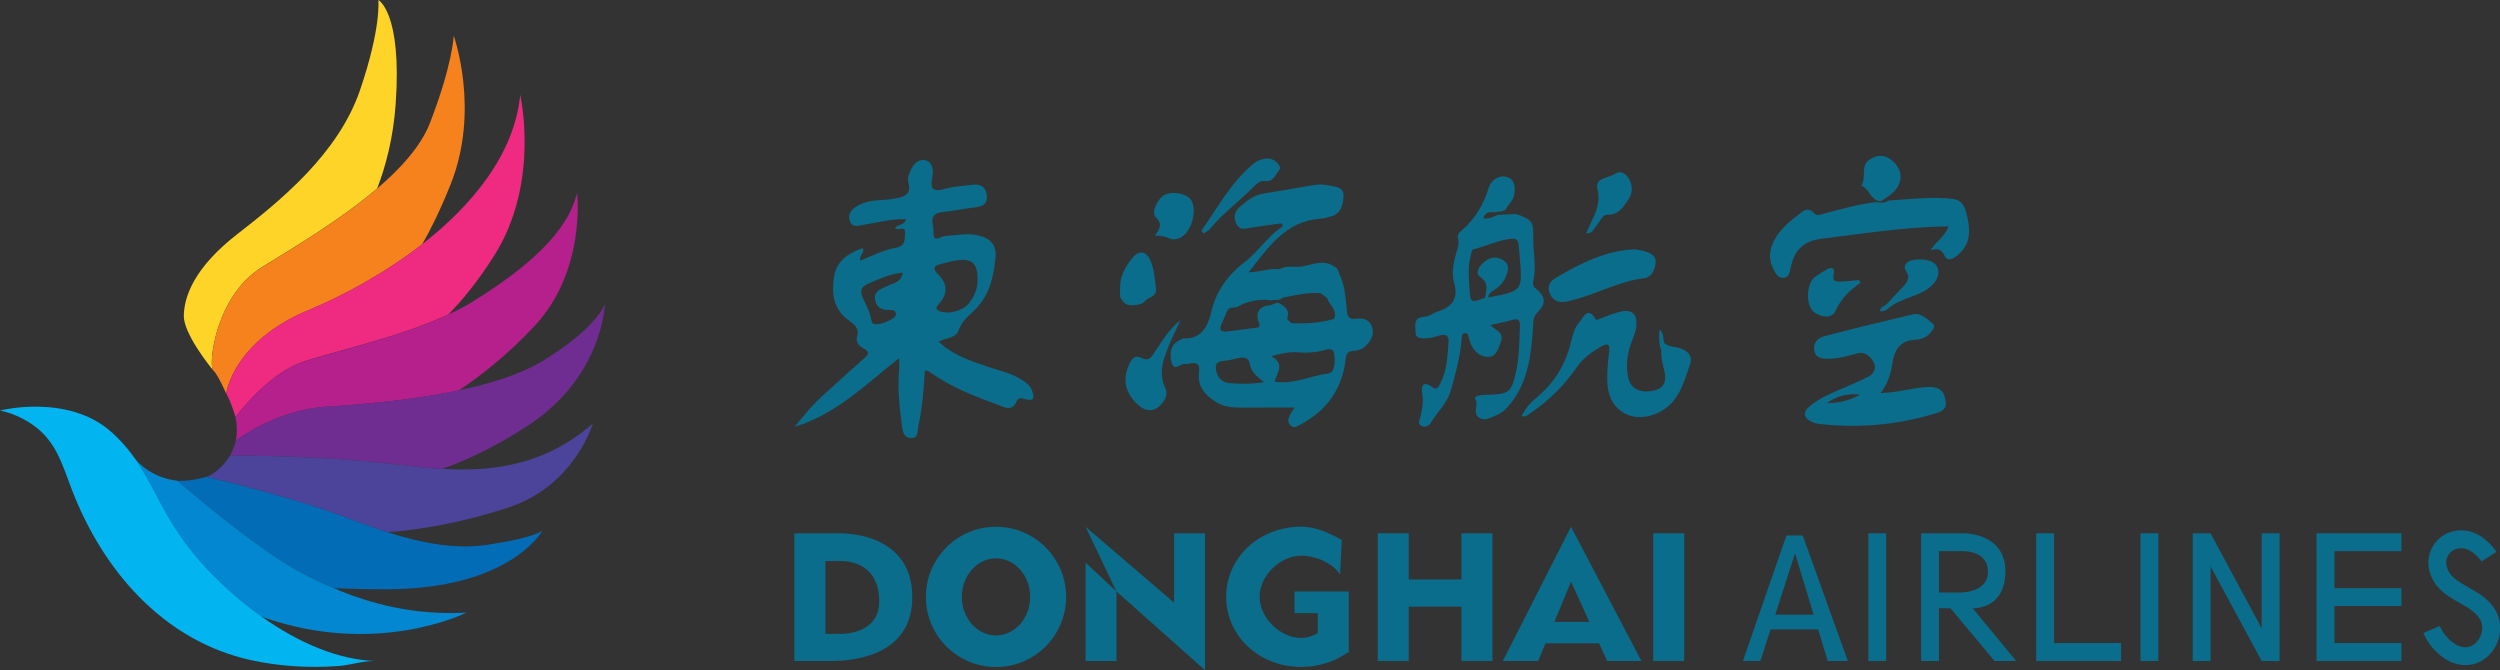 <?xml version="1.0" encoding="utf-8"?>
<!-- Generator: Adobe Illustrator 25.2.1, SVG Export Plug-In . SVG Version: 6.00 Build 0)  -->
<svg version="1.1" id="Layer_1" xmlns="http://www.w3.org/2000/svg" xmlns:xlink="http://www.w3.org/1999/xlink" x="0px" y="0px"
	 viewBox="0 0 298.42 80" style="enable-background:new 0 0 298.42 80;" xml:space="preserve">
<rect x="0" y="0" width="298.42" height="80" fill="#333333" stroke="none"/>
<style type="text/css">
	.st0{fill:#0A6D8B;}
	.st1{fill:#FED428;}
	.st2{fill:#F6821D;}
	.st3{opacity:0.53;fill:#FFFFFF;}
	.st4{fill:#EE2A81;}
	.st5{fill:#B5208D;}
	.st6{fill:#6F2D91;}
	.st7{fill:#4B449A;}
	.st8{fill:#026CB6;}
	.st9{fill:#0287D0;}
	.st10{fill:#02B5F1;}
</style>
<g>
	<g>
		<path class="st0" d="M161.61,38.07c-0.8-0.01-0.79-0.61-0.85-1.16c-0.15-1.43-0.23-2.87-0.88-4.2c-0.12-0.33-0.18-0.7-0.57-0.86
			c-1.33-0.98-2.67-0.21-4-0.03c-0.85,0.12-1.74-0.18-2.54,0.31c-1.25-0.14-2.43,0.36-3.72,0.37c2.33-2.91,4.36-6.15,8.65-6.4
			c0.37-0.02,0.74-0.16,1.11-0.25c1.27-0.32,1.5-1.35,1.56-2.41c0.06-1.15-0.92-1.12-1.68-1.29c-0.65-0.15-1.3-0.16-1.97-0.04
			c-1.95,0.36-3.92,0.66-5.88,0.99c-1.16,0.2-2.07,0.89-2.9,1.64c-0.61,0.55-0.74,1.32-0.31,2.08c0.4,0.69,1.03,0.47,1.64,0.37
			c1.22-0.2,2.46-0.36,3.69-0.53c0.06,0.11,0.13,0.23,0.19,0.34c-1.94,1.23-3.07,3.26-4.94,4.56c-1.91,1.57-3.2,3.53-3.69,5.97
			c-0.46,1.66-1.25,2.95-3.25,2.87c-0.13,0-0.26,0.11-0.39,0.17c-1.21,0.54-1.28,1.63-1.04,2.65c0.3,1.27,1.16,0.03,1.73,0.23
			c0.12,0.04,0.28-0.02,0.42-0.05c0.87-0.22,1.27,0.07,1.14,1c-0.24,1.7,0.69,2.75,2.01,3.59c0.97,0.61,2.04,0.67,3.14,0.67
			c2.1-0.02,4.2-0.01,6.26-0.01c-0.13,0.2-0.36,0.5-0.53,0.83c-0.22,0.43-0.39,0.9,0.04,1.3c0.44,0.42,0.79,0.1,1.23-0.13
			c3.16-1.7,4.97-4.29,5.35-7.85c0.08-0.72,0.4-0.92,1.11-0.94c1.12-0.02,2.29-1.39,2.12-2.48C163.65,38.1,162.71,37.9,161.61,38.07
			z M146.83,45.74c-0.76-0.06-1.34-0.44-1.58-1.21c-0.24-0.77-0.24-1.38,0.83-1.45c0.65-0.04,1.29-0.26,1.94-0.37
			c0.58-0.1,1.06,0.06,1.16,0.71c0.15,0.91,0.76,1.47,1.71,2.2C149.34,45.86,148.08,45.84,146.83,45.74z M150.26,38.48
			c0.27,0.7-0.14,0.61-0.46,0.66c-1.08,0.16-2.16,0.26-3.24,0.42c-0.98,0.14-1.05-0.27-0.69-1.02c0.24-0.51,0.45-1.04,0.68-1.55
			c0.07-0.09,0.15-0.15,0.24-0.19c0.31-0.15,0.72-0.04,1.03-0.21c0.05-0.03,0.11-0.07,0.15-0.12c1.06-0.52,2.18-0.73,3.36-0.67
			c0.05,0.01,0.1,0.02,0.14,0.03c0.06,0.01,0.12,0.03,0.18,0.04c0.3-0.13,0.65-0.03,0.97-0.08c0.16-0.02,0.32-0.09,0.45-0.24
			c1.49-0.31,2.98-0.66,4.53-0.56c0.01-0.01,0.01-0.02,0.02-0.03c0,0.01,0,0.02,0,0.03c0.18,0.13,0.37,0.27,0.55,0.4
			c0.08,0.06,0.16,0.12,0.24,0.18c0.22,0.77,1.11,1.32,0.93,2.23c-0.02,0.08-0.04,0.17-0.08,0.26c-1.64,0.49-3.32,0.59-5.01,0.52
			c-0.21-0.01-0.41-0.33-0.62-0.5c0.03-0.08,0.05-0.15,0.07-0.22c0.23-0.93-0.41-1.37-1.17-1.74c0,0-0.01-0.01-0.01-0.01
			c-0.02,0.01-0.03,0.01-0.05,0.02c-0.18,0.07-0.37,0.13-0.55,0.2c-0.05,0.02-0.09,0.03-0.14,0.05c-0.05,0.02-0.1,0.04-0.15,0.05
			C150.29,36.53,149.82,37.33,150.26,38.48z M158.48,44.59c-2.09,0.28-4.07,1.33-6.34,0.97c0.29-1.1,1.31-2.09-0.39-3.04
			c1.29-0.36,2.28-0.55,3.32-0.46c0.9,0.08,1.79,0.03,2.68-0.18c0.55-0.13,1.41-0.52,1.51,0.38
			C159.37,43.08,159.44,44.46,158.48,44.59z"/>
		<path class="st0" d="M234.86,26c-0.42-1.93-0.79-2.25-2.75-2.35c-2.23-0.12-4.45,0.15-6.68,0.29c-0.46,0.35-0.98,0.24-1.49,0.19
			c-2.03,0.22-3.99,0.79-5.96,1.3c-0.46,0.12-1.09,0.4-1.36,0.09c-0.92-1.02-1.5-0.2-2.14,0.27c-1.04,0.76-1.97,1.63-2.62,2.76
			c-0.65,1.14-0.8,2.31-0.2,3.52c0.26,0.51,0.52,1.1,1.17,1.1c0.75,0,0.8-0.68,0.92-1.23c0.43-1.99,1.43-3.17,3.67-3.44
			c5-0.6,9.98-1.43,15.16-1.48c-0.39,1.25-1.5,1.77-2.15,2.88c0.88-0.35,1.35-0.09,1.69,0.63c0.3,0.62,0.76,0.5,1.29,0.13
			C235.11,29.47,235.26,27.83,234.86,26z"/>
		<path class="st0" d="M200.22,41.48c-0.56-0.12-1.14-0.12-1.57-0.55c-0.16-0.48,0.02-1.08-0.55-1.62
			c-0.09,0.98-0.09,1.77,0.22,2.55c0,0,0,0,0,0c-0.07,0.87,0.19,1.69,0.37,2.52c0.25,1.15-0.03,1.96-1.28,2.24
			c-1.51,0.35-2.7-0.17-3-1.36c-0.42-1.62-0.15-3.19,0.45-4.72c0.19-0.48,0.39-0.97,0.45-1.48c0.19-1.62-0.51-2.23-2.08-1.81
			c-0.73,0.2-1.43,0.49-2.15,0.75c-0.21,0.07-0.49,0.32-0.63,0.07c-0.96-1.59-1.48-0.09-1.91,0.37c-0.6,0.65-0.82,1.58-1.04,2.46
			c-0.63,2.61-1.96,4.8-4.04,6.52c-0.75,0.62-1.39,1.34-1.82,2.23c0.37,0.17,0.58-0.01,0.82-0.17c2.26-1.51,4.2-3.39,5.73-5.6
			c0.8-1.16,1.82-1.88,2.97-2.53c0.79-0.45,1.02-0.23,0.92,0.62c-0.16,1.36-0.31,2.73-0.18,4.11c0.31,3.18,3.24,4.59,6.13,3.14
			c2.44-1.22,2.94-3.59,3.72-5.76C202.14,42.4,201.27,41.7,200.22,41.48z"/>
		<path class="st0" d="M186.84,36.03c0.28-0.03,0.55-0.13,0.82-0.2c2.93-0.69,5.58-2.29,8.63-2.62c0.81-0.09,1.26-0.98,1.34-1.82
			c0.09-0.82-0.56-1.14-1.2-1.36c-0.44-0.15-0.92-0.2-1.28-0.27c-0.39,0.03-0.67,0.04-0.95,0.07c-3.11,0.36-5.82,1.76-8.46,3.32
			c-0.64,0.38-1.09,0.93-0.79,1.76C185.26,35.81,185.93,36.15,186.84,36.03z"/>
		<path class="st0" d="M140.93,38.2c-1.4,1.09-2.24,2.56-3.17,3.95c-0.38,0.57-0.71,0.98-1.47,0.59c-0.8-0.41-1.2,0.05-1.51,0.76
			c-0.84,1.93-0.46,3.49,1.2,4.94c0.72,0.62,1.56,0.69,2.22,0.2c0.69-0.51,1.3-1.47,0.92-2.27c-0.88-1.82-0.27-3.42,0.37-5.04
			C139.92,40.26,140.45,39.24,140.93,38.2z"/>
		<path class="st0" d="M137.86,28.12c0.66,0.03,1.17,0.08,1.65,0.31c0.49,0.24,1.01,0.15,1.5-0.12c1.19-0.67,1.88-3.07,1.24-4.32
			c-0.43-0.84-2.17-1.24-3.2-0.74c-0.84,0.41-1.67,2.1-1.11,2.64C138.77,26.7,138.49,27.3,137.86,28.12z"/>
		<path class="st0" d="M144.46,27.28c1.52-1.82,3.44-3.23,5.1-4.9c0.4-0.41,0.81-0.85,1.44-0.77c1.01,0.13,1.22-0.75,1.67-1.28
			c0.29-0.34-0.02-0.72-0.31-0.98c-0.65-0.57-1.38-0.53-2.12-0.19c-0.21,0.1-0.42,0.22-0.6,0.37c-2.69,2.23-4.3,5.26-6.25,8.04
			c0.11,0.1,0.22,0.2,0.33,0.3C143.97,27.68,144.26,27.52,144.46,27.28z"/>
		<path class="st0" d="M218.02,32.18c-0.45,0.26-0.88,0.54-1.31,0.83c-1.15,0.76-1.22,3.64-0.05,4.35c0.86,0.53,2.01,0.72,2.48-0.32
			c0.65-1.45,1.7-2.42,2.95-3.29c-0.06-0.11-0.12-0.22-0.18-0.33c-0.68,0.07-1.35,0.16-2.03,0.19c-0.64,0.03-1.24,0.06-0.99-0.97
			C219.06,31.89,218.53,31.88,218.02,32.18z"/>
		<path class="st0" d="M223.98,23.89c0.06,0.04,0.12,0.06,0.18,0.08c0.22,0.07,0.4,0.02,0.58-0.08c0.14-0.08,0.27-0.18,0.41-0.27
			c2.02-1.28,2.29-3.14,0.67-4.49c-0.91-0.77-1.89-0.65-2.74-0.02c-1,0.74-0.26,2.12-0.91,3.04
			C223.02,22.47,223.2,23.5,223.98,23.89z"/>
		<path class="st0" d="M190.6,26.88c0.42-0.43,0.63-1.27,1.26-1.25c1.39,0.05,1.92-0.97,2.52-1.83c0.54-0.77,0.52-1.71,0.02-2.53
			c-0.34-0.55-0.97-0.96-1.57-0.54c-0.78,0.54-2.49,0.46-2.15,1.82c0.52,2.09-0.65,3.56-1.33,5.3
			C190.11,27.92,190.25,27.25,190.6,26.88z"/>
		<path class="st0" d="M225.13,36.39L225.13,36.39c-0.33,0.15-0.66,0.31-0.74,0.74c0.46,0.09,0.8-0.11,1.11-0.4l0,0
			c1.58-1.29,3.87-1.29,5.31-2.87c0.73-0.81,0.78-1.88,0.04-2.46c-0.78-0.61-2.87-0.58-3.32,0.05c-0.22,0.31-0.21,0.64-0.01,0.92
			c0.54,0.76,0.15,1.31-0.36,1.86C226.47,34.94,225.8,35.67,225.13,36.39z"/>
		<path class="st0" d="M135.68,36.39c0.46-0.04,0.85-0.21,1.13-0.59c0.47-0.35,1.25-0.49,1.18-1.26c-0.12-1.21-0.21-2.45-0.72-3.56
			c-0.48-1.05-1.38-1.1-2.11-0.18c-0.83,1.04-1.5,2.17-1.45,3.58c0.03,0.49-0.2,1.03,0.25,1.44
			C134.37,36.54,135.02,36.49,135.68,36.39z"/>
		<path class="st0" d="M121.74,45.21c-1.19-0.73-2.55-1-3.85-1.44c-2.06-0.7-4.14-1.36-5.85-2.99c0.89-0.45,2.07-0.43,2.37-1.3
			c0.34-0.97,0.99-1.61,1.67-2.22c1.95-1.75,2.52-4.05,2.75-6.5c0.14-1.46-0.51-2.27-1.98-2.64c-1.38-0.35-2.73-0.02-4.1,0.06
			c-0.43,0.03-1.38,0.86-1.31-0.39c0.05-0.88-0.8-2.3,1.09-2.48c1.27-0.12,2.53-0.41,3.8-0.55c0.94-0.1,1.59-0.4,1.46-1.47
			c-0.13-1.1-0.88-1.36-1.86-1.22c-1.03,0.14-2.1,0.18-3.09,0.46c-1.39,0.39-1.89,0.14-1.55-1.39c0.17-0.77,0.03-1.86-0.87-2.02
			c-0.97-0.17-1.57,0.7-1.89,1.61c-0.11,0.3-0.21,0.68-0.12,0.97c0.44,1.53-0.42,1.81-1.68,2.02c-1.39,0.24-2.88,0.05-4.18,0.74
			c-0.74,0.39-1.43,0.96-1.12,1.89c0.32,0.93,1.16,0.55,1.84,0.45c1.6-0.24,3.18-0.72,4.9-0.63c-0.24,0.76-1,0.6-1.33,1.02
			c0.28,0.46,1.26-0.4,1.19,0.65c-0.05,0.73,0.07,1.51-1.02,1.71c-1.51,0.28-2.9,0.97-4.31,1.56c-0.22-0.63,0.55-0.86,0.3-1.5
			c-1.7,0.59-3.11,1.47-3.43,3.35c-0.34,1.99-0.12,3.91,1.68,5.24c0.71,0.52,1.37,0.94,1.05,2.03c-0.17,0.59,0.25,1.11,0.8,1.38
			c0.7,0.34,0.62,0.66,0.11,1.11c-1.31,1.16-2.62,2.33-3.91,3.51c-0.77,0.7-1.55,1.39-2.27,2.15c-0.71,0.75-1.34,1.57-2.19,2.57
			c5.08-1.55,8.47-5.08,12.49-8.2c0,0.69,0.03,1.02,0,1.34c-0.21,2.23,0.03,4.44,0.32,6.65c0.09,0.69,0.2,1.56,1.13,1.56
			c0.87,0,0.72-0.9,0.84-1.43c0.48-2.16,0.64-4.37,0.78-6.66c0.26,0.08,0.46,0.09,0.6,0.19c2.48,1.82,5.31,2.89,8.16,3.94
			c0.84,0.31,1.69,0.82,2.21-0.49c0.16-0.4,0.62-0.33,1.01-0.21c1.23,0.38,1.04-0.39,0.8-1.06
			C122.92,45.9,122.31,45.55,121.74,45.21z M105.89,34.15c-0.71,0.36-1.59,0.55-1.43,1.63c0.15,1,0.86,1.26,1.76,1.22
			c0.3-0.01,0.6,0.02,0.7,0.35c0.09,0.31-0.13,0.54-0.38,0.69c-0.57,0.34-1.17,0.6-1.85,0.66c-0.39,0.04-0.59-0.06-0.68-0.49
			c-0.11-0.55-0.28-1.1-0.52-1.6c-1.08-2.2-1.06-2.3,1.25-3.22c0.94-0.37,1.89-0.76,3.02-0.84
			C107.57,33.74,106.59,33.8,105.89,34.15z M112.01,36.35c1.21-1.28,1.12-2.5-0.12-3.7c-0.52-0.5-0.45-0.91,0.28-1.1
			c0.68-0.18,1.37-0.38,2.07-0.48c1.78-0.25,2.47,0.37,2.45,2.3c0.02,0.97-0.33,1.97-1.04,2.85c-0.74,0.91-2.51,1.36-3.54,0.9
			C111.62,36.9,111.76,36.62,112.01,36.35z"/>
		<path class="st0" d="M230.25,46.19c-1.85,0.05-3.61,0.67-5.75,0.73c0.85-1.21,1.2-2.25,1.36-3.39c0.22-1.6,0.83-2.92,2.83-2.98
			c0.66-0.02,1.39-0.33,1.84-0.95c0.22-0.3,0.55-0.64,0.15-0.98c-0.68-0.57-1.37-1.31-2.36-1.09c-3.52,0.82-7.04,1.68-10.54,2.6
			c-0.74,0.19-1.37,0.75-1.22,1.68c0.16,1.03,1.03,1.01,1.77,1.01c1.14-0.01,2.24-0.32,3.34-0.63c0.93-0.26,1.58,0.33,1.95,0.99
			c0.42,0.75,0.08,1.48-0.74,1.86c-0.94,0.44-1.88,0.88-2.84,1.28c-1.4,0.59-2.8,1.17-3.99,2.14c-0.91,0.74-0.79,1.45,0.28,1.93
			c0.38,0.17,0.82,0.22,1.24,0.26c4.43,0.44,8.79,0.07,13.07-1.19c0.78-0.23,1.74-0.42,1.62-1.43
			C232.14,47,231.83,46.15,230.25,46.19z M218.07,48.11c1.39-0.97,2.64-1.16,3.97-1C220.9,47.72,219.71,48.13,218.07,48.11z"/>
		<path class="st0" d="M183.53,37.29c1.07-1.08,0.96-1.91-0.22-2.86c-0.33-0.26-0.37-0.58-0.29-0.87c0.41-1.68-0.02-3.36,0-5.04
			c0.03-2.05-0.07-2.28-2.04-2.97c-0.74,0.03-1.47,0.06-2.21,0.09c0,0,0,0,0,0c-0.53,0.28-1.06,0.53-1.73,0.42
			c0.25-0.8,0.82-0.76,1.4-0.72c0.45-0.14,0.99,0,1.36-0.41c0,0,0,0,0,0c0.24-0.6,0.85-0.97,0.95-1.69
			c0.13-0.93,0.11-1.81-0.89-2.11c-1-0.3-1.9,0.47-2.13,1.2c-0.64,2.07-1.63,3.82-3.29,5.21c-0.26,0.21-0.51,0.52-0.41,0.85
			c0.25,0.85-0.18,1.57-0.35,2.34c-0.22,1.01-0.41,1.96-0.1,3.05c0.52,1.8-0.17,2.84-1.98,3.42c-0.54,0.17-1.07,0.6-1.55,0.61
			c-1.48,0.03-1.05,1.28-1.08,1.85c-0.04,0.81,0.9,0.78,1.57,0.7c0.47-0.05,0.92-0.23,1.38-0.34c0.65-0.16,1.05,0.05,0.99,0.77
			c-0.13,1.69-0.16,3.4-0.98,4.97c-0.25,0.48-0.41,0.86-1.02,0.41c-1.06-0.77-1.29-0.05-1.15,0.78c0.17,0.97,0.02,1.88-0.21,2.8
			c-0.09,0.36-0.36,0.75,0.04,1.03c0.42,0.29,0.95,0.1,1.15-0.23c0.77-1.31,1.97-2.37,2.41-3.86c0.6-2.03,1.14-4.08,1.32-6.2
			c0.03-0.3,0-0.74,0.46-0.72c0.34,0.01,0.34,0.39,0.42,0.66c0.08,0.27,0.17,0.55,0.29,0.8c0.44,0.88,1.25,1.46,2.15,1.36
			c0.85-0.09,1.08-1.04,1.37-1.8c0.43-1.14-0.69-1.34-1.25-2c0.97-0.22,1.81-0.36,2.62-0.61c0.77-0.23,0.92,0.13,0.9,0.77
			c-0.07,1.84-0.07,3.69-0.48,5.5c-0.53,2.36-0.83,2.6-3.27,2.67c-0.38,0.01-0.76,0.03-1.13,0.09c-0.24,0.03-0.59,0.24-0.47,0.41
			c0.5,0.69-0.37,1.64,0.45,2.22c0.73,0.51,1.36-0.01,2-0.24c0.72-0.26,1.26-0.77,1.75-1.38c2.17-2.72,2.49-5.95,2.72-9.22
			C183.02,38.35,183.01,37.81,183.53,37.29z M177.65,35.5C177.65,35.5,177.65,35.5,177.65,35.5c0.03-0.57,0.51-0.74,0.89-1
			c0.77-0.53,1.24-1.26,1.44-2.18c0.18-0.86-0.43-1.27-1-1.48c-0.8-0.3-1.59,0.15-2.11,0.71c-0.3,0.32-0.81,1.09-0.2,1.49
			c1.07,0.71,0.75,1.59,0.59,2.5c-1.67,0.64-1.76,0.61-1.85-1.03c-0.07-1.31-0.23-2.63,0.14-3.93c0.09-0.32,0.09-0.78,0.41-0.85
			c1.56-0.36,3-1.15,4.63-1.24c0.49-0.03,0.64,0.34,0.69,0.74c0.06,0.47,0.08,0.94,0.12,1.41C181.76,34.74,181.76,34.74,177.65,35.5
			z"/>
	</g>
	<path class="st1" d="M47.23,12.43c-0.29,4.03-1.18,7.41-2.21,10.07c-4.54,3.88-10.28,7.23-13.74,9.38
		c-5.54,3.44-6.39,11.5-5.87,12.28c-0.35-0.42-3.53-4.37-3.47-6.51c0.06-2.27,1.23-5.71,6.42-9.73c5.19-4.02,12.02-9.6,14.6-17.12
		C45.54,3.28,45.16,0,45.16,0S48.01,1.47,47.23,12.43z"/>
	<path class="st2" d="M53.78,22.03c-1.29,3.21-2.44,5.5-3.38,7.12c-4.55,3.54-9.6,6.22-13.55,7.86C27.78,40.77,27,46.99,27,46.99
		s-0.97-2.27-1.56-2.79l0,0c0,0,0,0,0,0c0,0-0.01-0.02-0.03-0.03c-0.52-0.78,0.33-8.85,5.87-12.28c3.46-2.15,9.2-5.5,13.74-9.38
		c2.86-2.44,5.24-5.1,6.29-7.8c2.72-7,2.85-10.44,2.85-10.44S57.35,13.14,53.78,22.03z"/>
	<path class="st3" d="M25.44,44.2c0,0-0.01-0.02-0.03-0.03C25.42,44.18,25.43,44.19,25.44,44.2z"/>
	<path class="st4" d="M58.97,30.55c-1.95,3.07-3.82,5.33-5.44,6.98h0c-6.21,2.89-14.16,4.49-17.64,5.76
		c-4.05,1.48-7.72,6.41-7.78,6.48c0,0,0,0,0,0s-0.45-1.62-1.1-2.79c0,0,0.78-6.23,9.86-9.99c3.95-1.64,9-4.31,13.55-7.86
		c5.91-4.61,10.98-10.68,11.68-17.82C62.08,11.33,64.54,21.77,58.97,30.55z"/>
	<path class="st5" d="M63.83,38.89c-3.35,3.6-6.7,6.14-9.06,7.71c-5.87,1.24-12.17,1.72-15.84,1.95
		c-6.03,0.38-10.76,4.03-10.76,4.03c-0.04,0.18-0.1,0.37-0.17,0.56c0.21-0.66,0.43-1.85,0.1-3.35c0,0,0,0,0,0
		c0.06-0.08,3.73-5,7.78-6.48c3.48-1.27,11.43-2.87,17.64-5.76h0c1.08-0.5,2.1-1.04,3.04-1.63c6.35-3.96,11.22-8.17,12.32-12.9
		C68.89,23,69.99,32.27,63.83,38.89z"/>
	<path class="st6" d="M72.2,36.29c0,0-0.19,8.75-9.4,14.66c-4.13,2.65-7.53,4.16-10.03,5.02h0c-3.24-0.19-6.4-0.68-9.36-0.94
		c-8.37-0.71-15.95-0.64-15.95-0.64s0.15-0.29,0.33-0.69c0,0,0,0,0,0c0.01-0.03,0.11-0.22,0.22-0.57c0,0,0,0,0,0
		c0.07-0.18,0.12-0.37,0.17-0.56c0,0,4.73-3.64,10.76-4.03c3.67-0.23,9.97-0.71,15.84-1.95c3.78-0.8,7.38-1.92,9.97-3.49
		C71.35,39.08,72.2,36.29,72.2,36.29z"/>
	<path class="st3" d="M28,53.13c-0.11,0.34-0.21,0.54-0.22,0.57C27.85,53.52,27.93,53.33,28,53.13z"/>
	<path class="st7" d="M70.77,50.56c0,0-2.17,7.39-10,9.99c-5.67,1.88-10.74,2.7-14.51,2.98h0c-1.95-0.62-3.9-1.35-5.84-2.07
		c-5.9-2.2-15.76-4.54-15.76-4.54s1.49-0.45,2.79-2.53c0,0,7.59-0.07,15.95,0.64c2.96,0.25,6.12,0.75,9.36,0.94h0
		C58.69,56.31,64.91,55.63,70.77,50.56z"/>
	<path class="st8" d="M64.74,63.34c-0.06,0.11-3.88,7-18.68,7c-2.42,0-4.49-0.05-6.25-0.13h0c-1.33-0.57-2.61-1.19-3.85-1.83
		c-5.45-2.85-14.79-10.98-14.79-10.98s1.4,0.11,3.48-0.48c0,0,9.86,2.33,15.76,4.54c1.94,0.73,3.89,1.45,5.84,2.07h0
		c3.97,1.26,7.95,2.08,11.86,1.51C63.87,64.19,64.71,63.36,64.74,63.34z"/>
	<path class="st9" d="M55.68,73.13c0,0-10.75,5.41-24.48,0.47c-2.23-1.58-4.42-3.49-6.48-5.66c-4.97-5.24-5.97-9.47-8.71-13.31
		c0.51,0.65,2.15,2.41,5.17,2.76c0,0,9.34,8.13,14.79,10.98c1.24,0.65,2.51,1.27,3.85,1.83h0C44.36,72.14,49.53,73.46,55.68,73.13z"
		/>
	<g>
		<polygon class="st0" points="140.15,71.94 129.58,62.88 133.27,70.6 143.84,80 143.84,71.94 143.84,63.66 140.15,63.66 		"/>
		<polygon class="st0" points="174.45,69.17 168.16,69.17 168.16,63.66 164.46,63.66 164.46,69.17 164.46,72.41 164.46,78.9 
			168.16,78.9 168.16,72.41 174.45,72.41 174.45,78.9 178.15,78.9 178.15,63.66 174.45,63.66 		"/>
		<rect x="197.34" y="63.66" class="st0" width="3.7" height="15.24"/>
		<rect x="223.02" y="63.66" class="st0" width="2.13" height="15.24"/>
		<polygon class="st0" points="245.19,63.66 243.06,63.66 243.06,76.76 243.06,78.9 243.06,78.9 245.19,78.9 245.19,78.9 
			253.19,78.9 253.19,76.76 245.19,76.76 		"/>
		<rect x="255.51" y="63.66" class="st0" width="2.13" height="15.24"/>
		<polygon class="st0" points="269.97,75.01 263.87,63.66 261.74,63.66 261.74,78.9 263.87,78.9 263.87,67.61 269.97,78.9 
			272.11,78.9 272.11,63.66 269.97,63.66 		"/>
		<polygon class="st0" points="276.52,63.66 276.52,65.79 276.52,70.21 276.52,72.34 276.52,76.76 276.52,78.9 278.66,78.9 
			286.65,78.9 286.65,76.76 278.66,76.76 278.66,72.34 286.65,72.34 286.65,70.21 278.66,70.21 278.66,65.79 286.65,65.79 
			286.65,63.66 278.66,63.66 		"/>
		<path class="st0" d="M99.82,63.66h-1.3H96.9h-2.08V78.9h3.7c0.91,0,10.38,0.52,10.38-7.62S99.82,63.66,99.82,63.66z M100.28,75.66
			h-1.75v-8.69c0.61,0,1.29,0,1.88,0c1.56,0,4.54,0.71,4.54,4.8S100.28,75.66,100.28,75.66z"/>
		<path class="st0" d="M118.89,62.88c-4.62,0-8.37,3.75-8.37,8.37s3.75,8.37,8.37,8.37c4.62,0,8.37-3.75,8.37-8.37
			S123.51,62.88,118.89,62.88z M118.89,75.85c-2.25,0-4.08-2.06-4.08-4.6s1.83-4.6,4.08-4.6c2.25,0,4.08,2.06,4.08,4.6
			S121.14,75.85,118.89,75.85z"/>
		<polygon class="st0" points="129.58,70.6 129.58,78.9 133.27,78.9 133.27,70.6 129.58,67.16 		"/>
		<path class="st0" d="M154.52,70.6v2.59h2.78v2.38c-0.6,0.36-1.27,0.58-1.99,0.58c-2.46,0-4.95-2.36-4.95-4.91s2.49-4.91,4.95-4.91
			c1.79,0,3.84,0.93,4.65,2.25l0.21-4.11c-1.41-0.81-3.07-1.6-4.86-1.6c-5.06,0-8.95,3.75-8.95,8.37s3.89,8.37,8.95,8.37
			c2.08,0,3.99-0.63,5.53-1.7H161v-4.72V70.6h-3.7H154.52z"/>
		<path class="st0" d="M179.39,78.9h4.22l0.87-2.11h6.4l0.96,2.11h4.09l-8.4-16.02L179.39,78.9z M185.54,74.23l1.99-4.8l2.19,4.8
			H185.54z"/>
		<path class="st0" d="M213.24,63.92l-5.19,14.98h2.08l1.22-3.77h5.68l1.14,3.77h2.4l-5.38-14.98H213.24z M211.91,73.37l2.36-7.32
			l2.22,7.32H211.91z"/>
		<path class="st0" d="M239.38,68.2c0-4.6-4.93-4.54-4.93-4.54h-3h-2.13l0,0V78.9h2.13v-6.29h1.38l5.25,6.29h2.59l-5.19-6.29
			C235.48,72.61,239.38,72.8,239.38,68.2z M233.54,70.73l-2.09,0v-4.94h2.61c0,0,3.24-0.25,3.24,2.47S233.54,70.73,233.54,70.73z"/>
		<path class="st0" d="M296.37,71.19c-0.55-0.42-1.14-0.75-1.71-1.07c-1.44-0.82-2.34-1.38-2.62-2.56c-0.12-0.5,0-1.05,0.33-1.47
			c0.33-0.42,0.84-0.65,1.42-0.65c0.55,0,1.11,0.25,1.66,0.73c0.47,0.41,0.75,0.84,0.75,0.85l0.9-0.57l0.9-0.57
			c-0.07-0.11-1.64-2.58-4.21-2.58c-1.23,0-2.36,0.53-3.09,1.47c-0.73,0.93-1,2.15-0.73,3.29c0.52,2.15,2.18,3.09,3.65,3.92
			c0.53,0.3,1.04,0.59,1.47,0.92c1.31,1,1.29,1.92,1.16,2.53c-0.17,0.8-0.8,1.7-1.75,1.82c-1.29,0.15-2.68-1.17-3.28-2.54
			l-1.95,0.86c0.86,1.97,2.83,3.83,5.03,3.83c0.15,0,0.3-0.01,0.46-0.03c1.73-0.2,3.18-1.6,3.59-3.48
			C298.59,74.63,298.48,72.8,296.37,71.19z"/>
	</g>
	<path class="st10" d="M44.79,78.9c-1.4-0.04-2.99,0.5-4.4,0.6c-3.48,0.25-7.01,0.05-10.42-0.7C19.48,76.5,12.23,68.03,8.54,58.35
		c-1.15-3.02-1.89-5.77-4.7-7.69C2.69,49.88,1.36,49.28,0,49c0,0,8.13-2.07,13.32,2.59c1.02,0.91,1.83,1.84,2.53,2.79c0,0,0,0,0,0
		c0.01,0.02,0.07,0.11,0.17,0.24c0,0,0,0,0,0c2.74,3.84,3.74,8.06,8.71,13.31c2.06,2.17,4.25,4.08,6.48,5.66
		C35.81,76.87,40.59,78.78,44.79,78.9z"/>
	<path class="st3" d="M16.02,54.63c-0.12-0.15-0.17-0.24-0.17-0.24C15.9,54.47,15.96,54.55,16.02,54.63z"/>
</g>
</svg>
